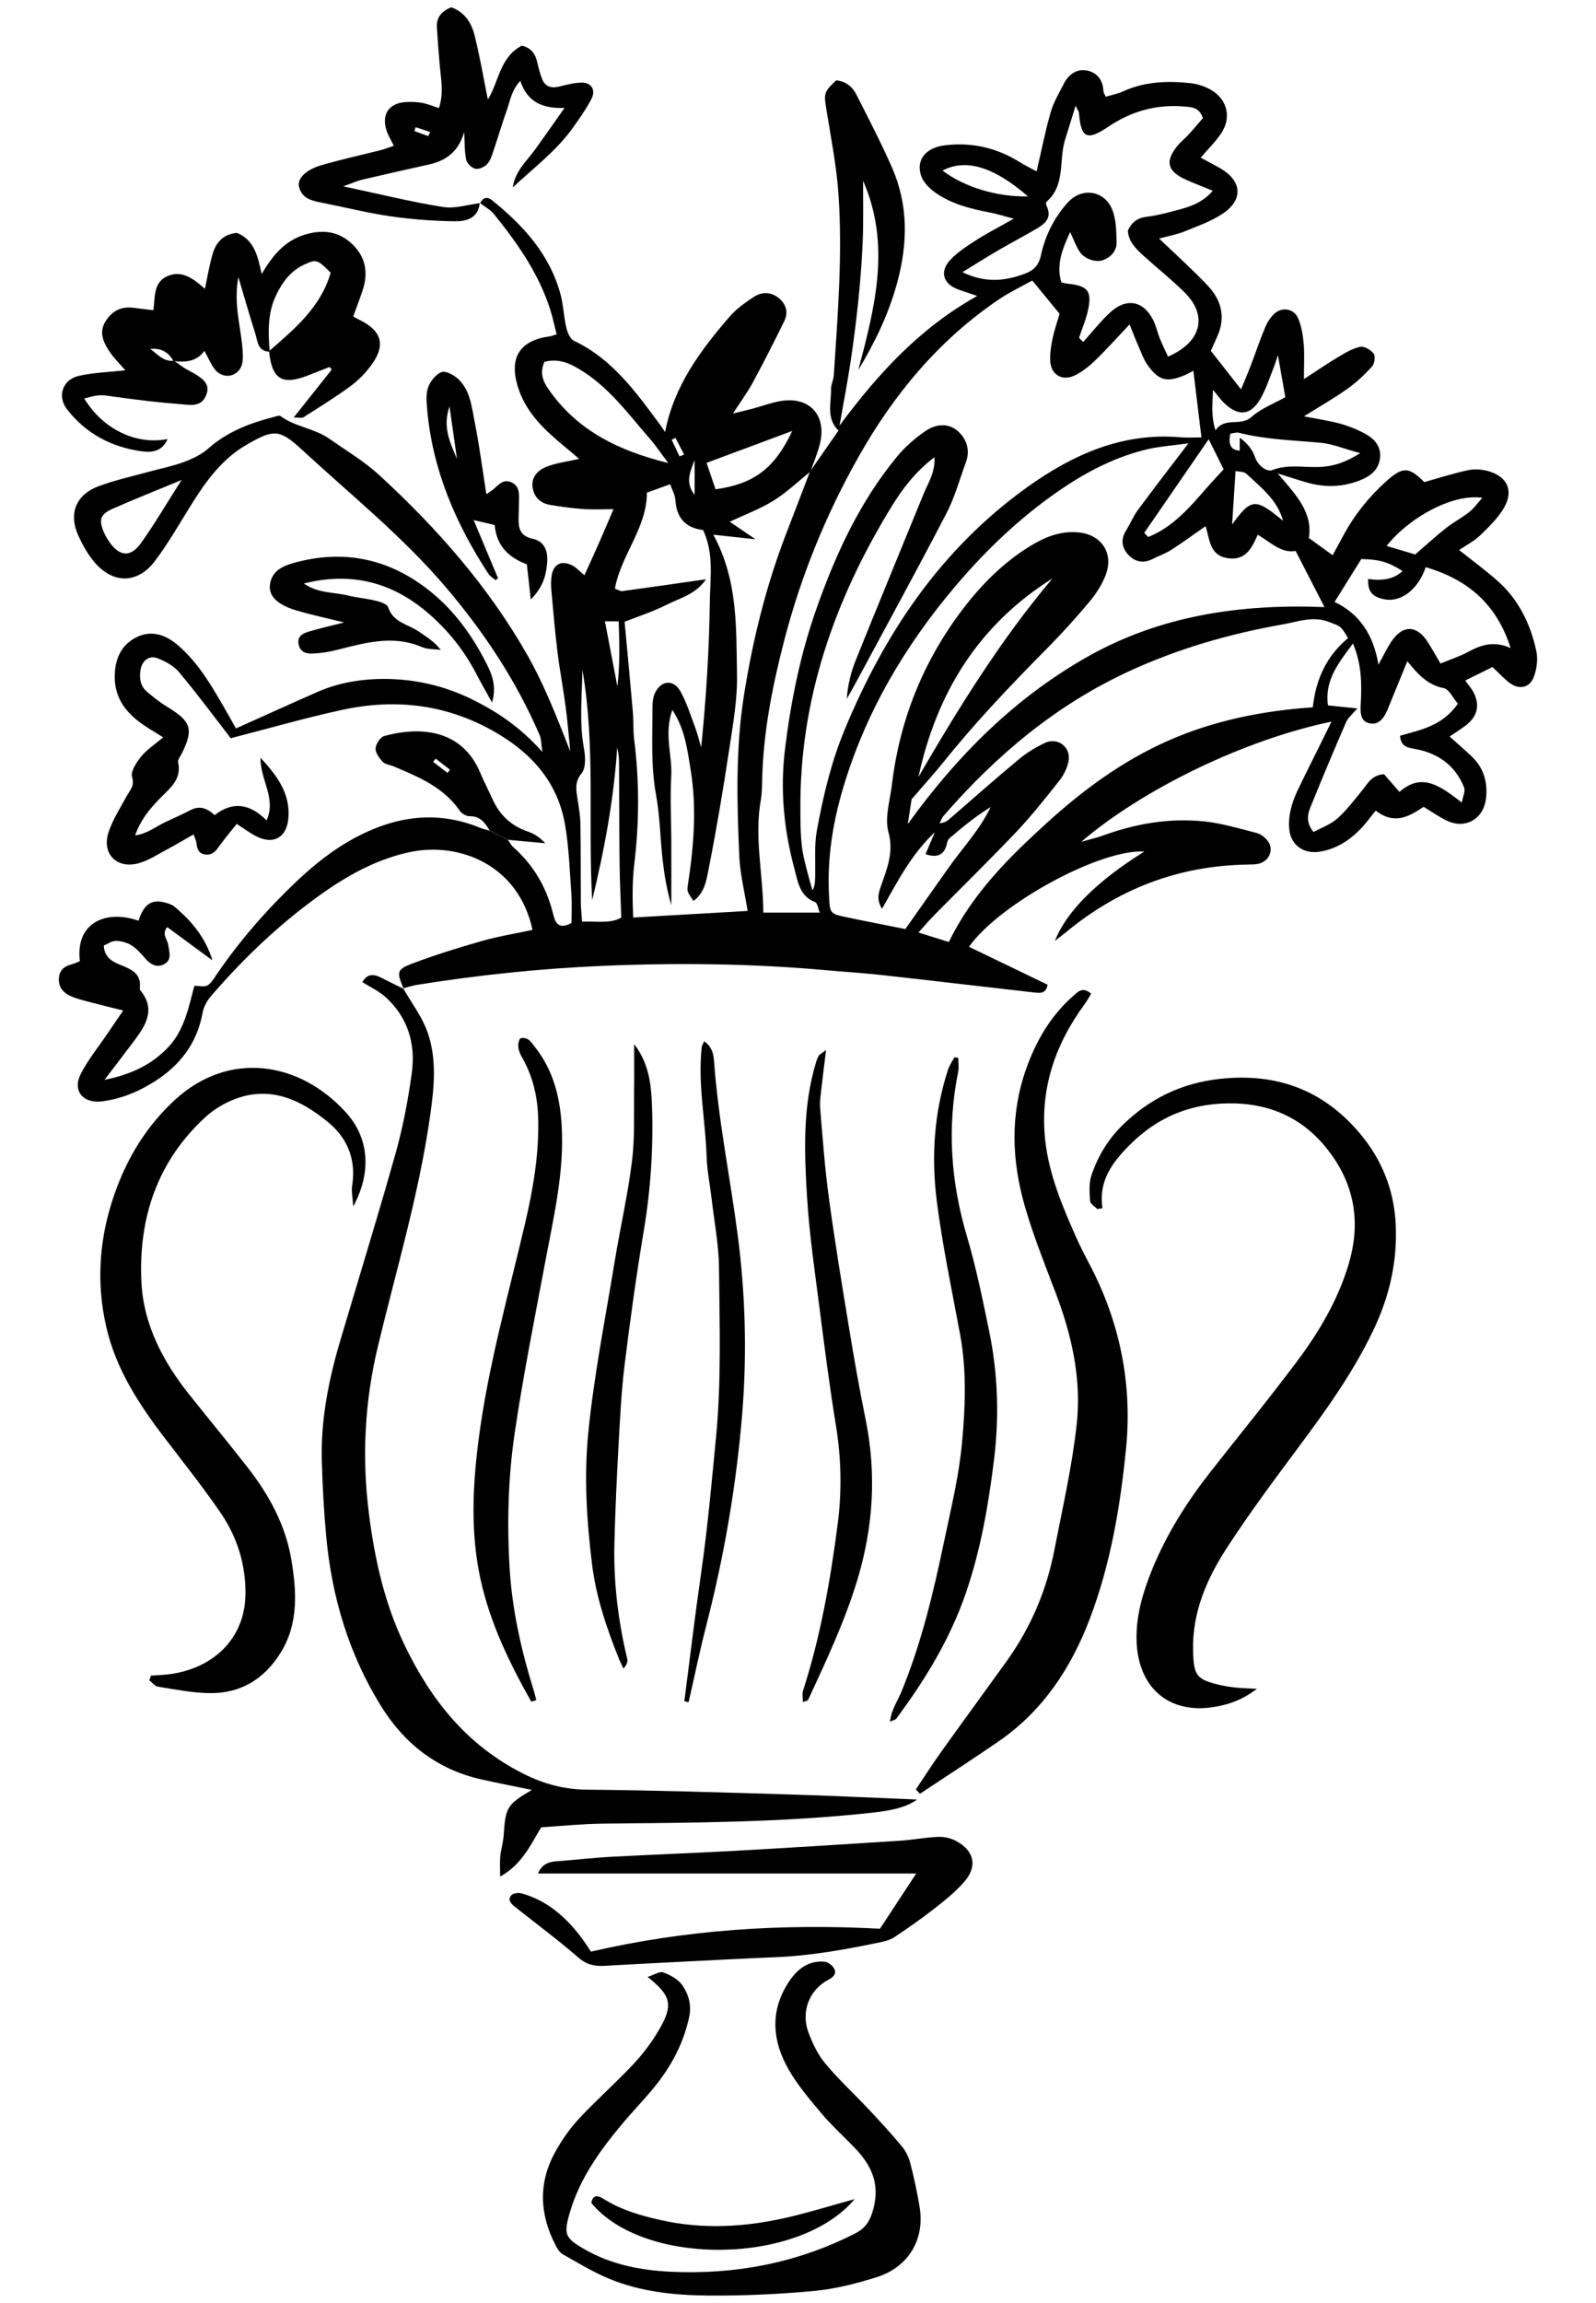 <?xml version="1.0" encoding="UTF-8"?>
<svg id="Layer_1" data-name="Layer 1" xmlns="http://www.w3.org/2000/svg" version="1.1" viewBox="0 0 489.99 706.71">
  <defs>
    <style>
      .cls-1 {
        fill: #000;
        stroke-width: 0px;
      }
    </style>
  </defs>
  <path class="cls-1" d="M248.79,144.55c2.86-4.11,5.72-8.23,8.63-12.4-3.88-3.87-2.18-8.45-2.28-12.72-.03-1.42.76-2.84.85-4.29,1.21-18.55,2.72-37.12,1.42-55.7-.61-8.72-2.34-17.36-3.73-26.01-.76-4.71-.73-5.24,3.03-8.76,2.96.23,5,1.94,6.25,4.43,3.74,7.42,7.6,14.78,10.92,22.38,4.98,11.39,4.84,23.06,1.63,35.03-2.59,9.69-6.85,18.47-12.01,27.08,5.11-19.28,10.09-38.43,1.49-58.09-.03,6.15.12,12.32-.12,18.46-.24,6.09-.74,12.18-1.35,18.24-.64,6.29-1.45,12.56-2.38,18.82-.9,5.98-2.05,11.91-3.39,19.58,12.18-16.42,24.98-30.13,42.28-39.78-2.07-.7-3.74-1.27-5.41-1.83-5-1.66-6.37-5.51-2.84-9.26,2.3-2.45,5.27-4.33,8.13-6.16,3.28-2.1,6.77-3.88,11.33-6.45-3.11-.82-5.22-1.5-7.38-1.91-5.78-1.11-11.48-2.53-16.39-5.88-1.9-1.3-3.91-3.21-4.64-5.28-1.72-4.91,1.33-8.72,7.2-9.45,8.29-1.03,16.01.75,23.12,5.2,1.56.97,3.22,1.78,5.1,2.8,1.53-6.57,2.69-12.49,4.35-18.26.86-2.99,2.55-5.76,3.97-8.58,1.44-2.86,3.88-4.68,7.03-4.13,3.15.55,5.01,2.87,5.16,6.28.02.45.34.89.7,1.77,1.72-.51,3.58-.84,5.24-1.6,6.7-3.07,13.74-3.33,20.85-2.55,2.33.26,4.81,1.11,6.77,2.38,4.55,2.95,5.66,8.24,2.72,12.81-1.7,2.65-4.04,4.88-6.41,7.67,2.01,1.09,4.06,2.13,6.04,3.28,6.58,3.81,7.12,9.54.85,13.81-3.57,2.43-7.82,3.89-11.87,5.55-2.23.91-4.66,1.33-7.8,2.18,3.19,3,6.01,5.62,8.79,8.3,2.12,2.04,4.23,4.08,6.23,6.23,4.23,4.54,5.43,9.7,2.85,15.51-.78,1.77-1.58,3.53-1.98,4.42,3.18,4.05,5.99,7.64,9.28,11.82,1.06-2.61,2.08-4.97,3-7.38,1.48-3.86,2.79-7.79,4.38-11.61.64-1.54,1.61-3.07,2.81-4.2,2.35-2.22,6.07-1.61,7.33,1.37,1.02,2.41,1.47,5.15,1.71,7.79.28,3.12.07,6.28.07,10.88,4.4-2.85,7.53-5,10.79-6.93,2.07-1.22,4.25-2.54,6.54-2.98,1.24-.24,3.25.97,4.09,2.12.59.81.27,3.08-.5,3.93-2.29,2.51-4.82,4.9-7.59,6.86-4.17,2.95-8.62,5.49-13.32,8.43,3.96.77,7.52,1.29,10.97,2.21,2.56.68,5.08,1.71,7.43,2.92,2.94,1.52,5.28,3.79,4.97,7.45-.33,3.9-3.1,5.89-6.46,7.17-5.19,1.97-10.48,2.11-15.8.61-2.51-.71-4.99-1.53-9.17-2.83,5.8,6.73,10.86,12.12,9.55,19.79,2.5,1.81,4.73,3.43,7.31,5.3.99-1.82,2.16-3.92,3.29-6.04,3.4-6.32,7.81-11.83,13.13-16.62,5.14-4.62,7.03-4.5,11.71.22,4.69-1.3,9.07-2.74,13.55-3.67,2.01-.42,4.35-.22,6.34.37,5.43,1.62,7.5,5.71,4.86,10.69-1.76,3.33-4.69,6.14-7.44,8.83-1.89,1.85-4.37,3.1-6.59,4.63,3.99,3.18,8.09,6.18,11.87,9.54,6.44,5.72,10.04,13.2,11.82,21.47.53,2.45.15,5.38-.71,7.77-1.29,3.6-4.63,4.24-7.68,1.85-1.71-1.34-3.19-2.96-5.07-4.73-2.68,1.33-5.26,2.6-8.38,4.15,1.01,1.4,1.94,2.42,2.55,3.6,2.06,3.95,1.2,7.5-2.41,10.21-1.56,1.17-3.22,2.21-4.93,3.37,2.29,2.06,4.64,4.04,6.84,6.16,3.6,3.47,4.88,7.76,4.36,12.7-.66,6.38-6.31,9.73-12.08,6.94-2.39-1.16-4.58-2.71-7.08-4.22-4.35,2.81-8.79,5.71-14.72,1.17-1.74,2.09-3.29,4.34-5.22,6.2-3.38,3.27-7.28,5.68-12.09,6.41-4.84.74-8.77-2.09-9.22-6.85-.4-4.27.77-8.23,2.57-12.02,2.31-4.85,4.75-9.64,7.13-14.46,1.03-2.09,2.06-4.18,3.25-6.6-26.95,5.59-58.15,20.88-76.81,36.87,3.12-.88,4.91-1.27,6.61-1.89,10-3.66,20.33-5.45,30.92-4.38,5.51.56,10.93,2.19,16.33,3.58,1.3.33,2.63,1.42,3.46,2.54,1.88,2.54.37,6.09-2.79,6.86-1.17.28-2.43.27-3.65.29-21.07.34-39.59,7.48-55.76,20.9-.83.69-1.7,1.33-3.22,2.51,3.63-9.2,13.15-18.51,27.45-27.4-13.31-.9-44.46,15.93-53.82,29.22,8.08,3.9,16.13,7.78,24.11,11.63-.43,2.79-2.3,2.59-3.91,2.41-15.49-1.75-30.97-3.6-46.47-5.32-5.82-.65-11.67-1.01-17.51-1.53-22.71-2.06-45.48-2.31-68.21-1.36-19.25.8-38.44,2.79-57.49,5.85-1.44.23-2.84.7-4.26,1.05l.21.21c-2.22-5.09-2.22-5.97,2.46-7.74,7.04-2.67,14.27-4.92,21.52-6.98,5.1-1.45,10.37-2.3,15.54-3.41-4.25-19.89-22.48-27.23-38.02-23.8-11.2,2.47-20.79,8.26-29.85,15.02-11.41,8.51-21.59,18.36-30.86,29.13-1.21,1.41-2.23,3.29-2.56,5.1-1.69,9.26-6.82,16.01-14.58,20.97-4.99,3.19-10.34,5.44-16.26,6.2-5.82.75-9.2-3.23-6.57-8.4,2.19-4.31,5.33-8.15,8.06-12.19,1.46-2.17,2.95-4.32,4.98-7.29-3.69-.92-6.46-1.57-9.2-2.31-2.35-.63-4.77-1.14-6.96-2.12-2.04-.91-3.63-2.51-3.6-5.09.03-2.6,1.41-4.01,3.85-4.62.91-.23,1.77-.67,2.6-.99-1.43-11.83,8.01-15.93,18-12.42,1.22-3.61,3-6.84,7.72-5.68,1.15.28,2.44.63,3.32,1.36,5.23,4.36,9.53,9.48,11.67,16.49-4.6-3.38-9.2-6.77-13.9-10.22-1.79,2.18.08,3.75.32,5.47.29,2.1,1.26,4.58-1.26,5.92-2.29,1.21-4.17.05-5.79-1.76-1.29-1.46-2.61-3.01-4.23-4.03-1.36-.86-3.16-1.34-4.77-1.36-1.26-.02-2.54.93-3.73,1.41.18,3.69,2.57,4.92,5.08,5.94,3.27,1.33,6.52,2.61,5.97,7.12-.03.23.03.53.17.7,4.89,5.99,1.55,10.88-2.08,15.73-2.71,3.61-5.46,7.18-8.92,11.74,8.42-1.71,14.6-4.77,19.58-10.04,4.9-5.18,6.19-12,8.01-18.82,1.44,0,2.99.44,3.99-.11,1.18-.65,1.98-2.11,2.8-3.31,7.05-10.35,15.22-19.72,24.29-28.35,5.69-5.42,11.77-10.27,18.77-13.94,12.29-6.44,24.88-8.14,38.01-2.73.89.37,1.86.54,2.79.81,1.87.95,3.75,1.9,5.62,2.85.56.77.99,1.67,1.69,2.28,6.25,5.52,10.18,12.37,12.18,20.45.58,2.33,1.43,5.06,5.64,2.78,0-2.7.18-5.82-.04-8.91-.5-7.05-.74-14.17-1.92-21.12-2.13-12.6-9.61-21.46-20.48-27.97-15.06-9.01-31.14-11.06-47.97-7.41-11.39,2.47-22.61,5.72-34.2,8.7-5.07-6.54-10.26-13.55-15.83-20.23-1.62-1.94-4.2-3.37-6.61-4.3-2.61-1.01-4.79.72-5.26,3.53-.42,2.54-.09,4.98,1.97,6.73,2.03,1.73,4.16,3.4,6.44,4.78,7.17,4.35,7.94,6.77,4.22,14.24-.43.86-1.26,1.87-1.1,2.63,1.19,5.33-2.58,8.01-5.63,11.14-3.02,3.11-5.82,6.38-7.57,11.31,3.88-.58,6.3-2.66,9.03-3.97,2.63-1.26,5.32-2.39,7.89-3.76,2.86-1.53,5.17-.65,7.51,1.51,5.58-4.39,10.88-3.48,15.93,1.6,3.08-6.75-1.96-12.34-1.86-19.22,5.19,5.6,8.96,10.82,8.6,18.02-.34,6.58-4.78,9.03-10.54,5.75-1.65-.94-3.2-2.07-5.35-3.47-1.97,2.48-3.84,4.67-5.51,7.01-1.06,1.49-2.13,2.64-4.15,2.38-2.23-.29-2.53-1.92-2.75-3.71-.08-.64-.43-1.25-.86-2.45-2.95,1.68-5.64,3.29-8.4,4.75-2.8,1.48-5.53,3.32-8.53,4.12-6.7,1.79-11.32-2.98-9.15-9.56,1.28-3.88,3.59-7.43,5.55-11.06,1-1.84,2.52-3.06,1.66-5.87-.52-1.68,1.34-4.48,2.77-6.26,1.65-2.06,4-3.55,6.78-5.91-2.83-1.78-4.64-2.82-6.34-4.01-5.53-3.87-8.99-8.69-8.49-15.97.36-5.27,2.73-9.05,7.22-11.01,4.38-1.91,8.59-.34,12.19,2.77,6.05,5.21,10.02,11.95,13.94,18.73,1.32,2.29,2.61,4.61,3.82,6.76,8.66-3.88,16.85-7.62,25.09-11.23,6.82-2.99,14.23-4.08,21.43-3.96,8.72.15,17.35,2.1,25.41,5.99,8,3.87,15.27,8.67,22.15,16.42-.4-2.62-.33-3.99-.82-5.12-7.2-16.76-17.13-31.72-28.97-45.61-13.26-15.55-29.13-28.26-44.03-42.04-6.92-6.4-8.72-6.24-16.74-1.67-8.44,4.8-13.53,12.5-18.42,20.47-3.19,5.2-6.3,10.49-9.96,15.35-5.29,7.03-12.82,7.13-18.56.4-2.03-2.38-3.62-5.24-4.93-8.09-3.13-6.79-.83-12.65,6.24-15.27,5-1.86,10.28-3,15.44-4.43,3.51-.97,7.13-1.66,10.53-2.92,2.68-1,5.47-2.27,7.57-4.14,5.87-5.21,12.84-7.86,20.23-9.76.68-.17,1.64-.54,2.05-.24,4.52,3.33,10.39,3.74,14.94,6.93,5.19,3.65,10.74,6.93,15.37,11.19,17.73,16.29,33.52,34.22,45.5,55.3,5.33,9.39,9.13,19.37,13.13,29.5-.47-4.63-.84-9.28-1.45-13.89-.73-5.55-1.8-11.05-2.48-16.6-.77-6.29-1.31-12.62-1.88-18.93-.13-1.45-.15-2.96.06-4.4.53-3.66,2.98-4.97,6.32-3.3,1.26.63,2.26,1.79,3.77,3.03,1.45-3.2,2.94-6.44,4.38-9.7,1.45-3.28,2.84-6.59,4.54-10.57-3.46,0-6.36.16-9.24-.04-3.39-.24-6.77-.71-10.13-1.26-2.91-.47-4.9-2.19-5.43-5.18-.51-2.84.95-5.31,4.54-6.66,2.92-1.1,6.1-1.47,9.71-2.29-1.46-1.25-2.81-2.43-4.2-3.57-6.27-5.17-12.2-10.57-14.67-18.76-2.66-8.8.71-14.1,9.88-15.28.46-.06.91-.27,2.07-.62-.41-1.69-.79-3.44-1.25-5.17-3.23-12.08-10.21-22.07-17.88-31.62-1.17-1.46-2.98-2.42-4.5-3.6l.19.18c.73-1.81,2.19-2.09,3.5-1.04,9.67,7.78,17.88,16.7,21.18,29.09.87,3.27.95,6.74,1.73,10.03.35,1.5,1.18,3.54,2.37,4.11,11.8,5.6,19.04,15.78,26.47,25.8.43.58.81,1.19,1.5,2.21,2.75-14.27,10.9-25.1,19.82-35.43,2.04-2.37,4.73-4.27,7.36-6.01,2.38-1.58,5.16-1.67,7.54.18,2.38,1.84,3.23,4.44,1.88,7.19-3.09,6.34-6.3,12.63-9.65,18.84-1.62,2.99-3.66,5.75-6.1,9.52,2.55-.62,4.25-.99,5.93-1.44,2.82-.76,5.59-1.8,8.45-2.33,8.81-1.62,14.34,4.03,12.39,12.71-.68,3.03-1.97,5.92-2.98,8.88-3.76,3.01-7.29,6.41-11.35,8.94-4.14,2.57-8.81,4.29-13.44,6.47,2.41,1.65,4.42,3.01,7.9,5.38-5.23-.56-8.8-.95-12.94-1.4,7.62,14,6.99,28.59,7.27,42.89.15,7.73-1.26,15.53-2.43,23.23-1.81,12.01-3.82,24-6.17,35.92-.72,3.64-1.22,7.79-4.77,10.36-2.03-2.99-2.01-2.99-1.69-5.07,1.8-11.75,2.75-23.57.8-35.35-.99-5.93-1.64-12.16-5.59-18.22-2.66,7.38.04,13.91-.34,20.39-.38,6.59,0,13.23.02,19.84.02,6.56,0,13.11,0,19.67-1.38-4.68-2.16-9.37-2.69-14.09-.73-6.54-.8-13.18-1.98-19.63-1.65-9.02-1.11-18.03-1.11-27.07,0-1.43.17-2.99.75-4.26,1.83-3.95,5.73-4.32,7.84-.53,1.87,3.37,3.05,7.15,4.42,10.79.78,2.08,1.3,4.25,1.94,6.38,1.54-15.08,2.46-29.97,2.66-44.86.1-7.19,1.32-14.64-2.08-21.83-5.15-.62-8.1-3.49-8.47-9.03-.12-1.84-1.16-3.61-1.64-5.02-2.64.96-5.09,1.85-7.13,2.58,0,10.88-8,19.16-9.82,29.46.92.33,1.63.85,2.25.76,8.35-1.13,16.69-2.34,25.69-3.63-3.09,4.62-7.95,5.74-12.03,7.8-4.26,2.16-8.88,3.63-12.94,5.24.89,9.61,1.75,18.57,2.52,27.53.25,2.93.07,5.9.44,8.8,1.59,12.67,1.54,25.31.02,37.99-.63,5.27-.6,10.59-.35,16.44,12.07-.69,23.43-1.34,35.14-2.02-.93-5.87-2.31-11.31-2.56-16.81-.72-16.38-1.16-32.81,1.39-49.07,2.68-17.09,6.81-33.87,13.07-50.07,2.45-6.33,4.86-12.68,7.29-19.01l.07-.04ZM366.36,113.78c-.82.42-1.64.93-2.52,1.3-5.46,2.32-7.97,1.82-11.38-2.85-1.41-1.92-2.18-4.32-3.17-6.53-.76-1.7-1.41-3.45-2.5-6.14-4.01,4.23-7.22,7.86-10.71,11.2-1.89,1.81-4.07,3.54-6.43,4.59-3.68,1.62-6.96-.45-7.21-4.42-.15-2.38.25-4.86.75-7.21.6-2.81,1.58-5.53,2.13-7.4-3.08-3.76-5.61-6.83-8.4-10.23-3.17,1.78-6.91,3.53-10.29,5.82-18.41,12.46-32.23,29.11-43.06,48.3-10,17.72-17.64,36.47-22.76,56.17-3.68,14.15-6.52,28.48-6.83,43.19-.04,1.95-.05,3.94-.39,5.85-2.06,11.46.67,22.72.76,34.65h17.32c-.47-1.12-.67-2.93-1.46-3.23-4.77-1.85-5.3-6.44-6.32-10.23-3.25-12.05-4.42-24.2-2.87-36.85,1.79-14.59,4.68-28.82,9.52-42.62,5.93-16.89,13.36-33.1,24.88-47.04,2.45-2.96,5.47-5.59,8.64-7.78,3.18-2.2,7.14-2.68,10.17.13,2.55,2.37,3.67,5.75,2.32,9.39-1.94,5.24-3.4,10.73-5.96,15.65-9.01,17.34-18.4,34.48-27.66,51.69-.96,1.78-1.97,3.53-2.96,5.29.28-4.25,1.28-8.21,2.79-11.96,6.83-16.95,13.81-33.84,20.72-50.76,1.43-3.5,3.69-6.78,3.4-11.44-5.85,4.45-9.83,9.7-13.26,15.31-17.52,28.63-28.26,59.32-27.89,93.31.02,2.2,0,4.41.13,6.61.1,1.95.23,3.91.56,5.82.37,2.15.94,4.27,1.48,6.38.48,1.86,1.03,3.69,1.55,5.54.82-1.58.79-3.02.82-4.45.12-4.65-.32-9.41.51-13.93,1.92-10.52,4.38-20.94,8.5-30.88,12.28-29.69,29.65-55.59,56.12-74.53,13.99-10.01,29.18-16.83,47.02-15.29,2.14.18,4.31.03,6.43.03-.85-7.04-1.62-13.43-2.47-20.42l-.02-.03ZM364.84,136.05c-4.93.7-9.07.96-13.03,1.92-10.83,2.65-20.39,8.02-29.34,14.5-10.95,7.93-20.56,17.25-29.3,27.59-15.48,18.33-27.38,38.52-34.28,61.61-3.25,10.87-4.96,21.84-4.38,33.16.28,5.51.24,5.58,5.54,6.69,5.92,1.25,11.87,2.39,17.9,3.59,4.48-6.35,8.83-12.52,13.19-18.7,4.36-6.19,9.65-11.72,13-18.74-4.63,2.86-8.71,6.22-12.72,9.65-.44.38-.61,1.16-.76,1.79-.77,3.25-2.94,4.26-6.5,3.01.96-2.27,1.9-4.49,2.84-6.71-7.1,6.61-11.38,14.98-16.21,23.48-1.73-2.78-1.08-4.74-.36-6.85,1.84-5.37,4.06-10.38,2.33-16.69-1.21-4.4.48-9.63,1.06-14.46,2.36-19.83,9.52-37.76,21.58-53.7,5.79-7.66,12.47-14.4,20.7-19.5,4.45-2.76,9.07-4.69,14.48-4.35,7.42.46,11.54,6.29,8.83,13.25-1.13,2.9-2.93,5.68-4.94,8.08-4.08,4.88-8.35,9.61-12.82,14.13-11.02,11.14-21.84,22.45-31.66,34.68-3.02,3.76-6.28,7.34-10.12,11.8-.27,1.76-.71,4.68-1.16,7.6,15.08-20.9,32.76-38.65,55.07-51.28,22.4-12.68,46.95-16.32,72.86-15.29-3.11-6.04-5.95-11.56-8.87-17.24-4.37.84-7.74-2.71-11.64-4.98-1.9,4.51-3.98,8.05-9.3,7.19-5.59-.9-5.42-5.88-6.7-9.81-3.63,2.53-6.96,4.99-10.45,7.22-1.82,1.17-3.93,1.89-5.87,2.88-2.8,1.43-5.38.83-7.37-1.28-2-2.11-2.46-4.69-.77-7.4,1.29-2.06,2.21-4.38,3.64-6.33,4.93-6.68,10.01-13.24,15.56-20.53l-.03.02ZM291.3,289.07c7.35-14.98,18.35-25.8,29.72-36.19,11.21-10.24,23.4-19.25,37.4-25.47,14.13-6.28,29.1-9.27,44.62-10.35.97-8.95,4.48-15.97,10.83-21.22-2.36-4.08-2.54-3.64-5.64-4.89-5.01-2.02-9.6-.19-14.33.65-16.37,2.9-32.22,7.45-47.37,14.45-22.41,10.35-40.76,25.82-56.8,44.28-.56.64-.84,1.52-1.25,2.28,1.54-.05,2.36-.71,3.17-1.4,7.02-6.06,13.96-12.22,21.09-18.15,2.41-2.01,5.18-3.71,8.02-5.05,4.04-1.91,8.19,1.36,7.27,5.73-.44,2.07-1.49,4.2-2.82,5.87-4.24,5.35-8.5,10.74-13.19,15.69-8.25,8.7-16.84,17.07-25.26,25.61-1.49,1.51-2.85,3.13-4.78,5.27,3.45,1.08,6.11,1.91,9.32,2.91v-.02ZM331.28,103.66c.42.43.84.86,1.26,1.3,2.79-3.08,5.36-6.41,8.42-9.19,4.96-4.5,10.16-3.41,13.1,2.49.86,1.73,1.24,3.69,1.97,5.49.78,1.94,1.72,3.81,2.57,5.69,10.27-4.43,12.25-12.56,5.15-19.63-3.98-3.96-8.41-7.46-12.57-11.23-2.35-2.13-4.7-4.32-4.92-7.79,1.12-2.46,2.84-3.89,5.57-4.23,2.41-.3,4.81-.81,7.16-1.44,4.66-1.24,9.52-2.13,13.36-6.57-3.03-1.25-5.67-2.25-8.24-3.4-5.86-2.62-6.55-5.79-2.36-10.7.95-1.11,2.13-2.03,3.12-3.11,1.6-1.75,3.12-3.57,4.44-5.09-1.12-3.33-3.38-3.35-5.59-3.55-8.61-.77-16.37,1.4-23.55,6.25-6.48,4.37-8.3,3.38-8.91-4.25-.04-.48-.42-.94-1.04-2.25-1.28,4.11-2.29,7.33-3.27,10.56-1.93,6.3.25,13.85-5.72,18.96-.2.17-.05.96.14,1.36,1.72,3.68-.71,5.43-3.31,6.96-3.78,2.23-7.69,4.26-11.48,6.47-3.53,2.06-6.99,4.25-11.11,6.76,7.01,3.42,13.1,2.76,19.23.45,2.66-1,4.21-2.52,4.89-5.66,1.29-6,4.06-11.53,8.2-16.13,4.29-4.78,11.22-3.82,13.67,2.13,1.24,3.01,1.24,6.62,1.34,9.97.08,2.65-1.62,4.58-4.1,5.53-2.2.84-5.65-.27-7.19-2.5-1.15-1.67-1.81-3.67-2.96-6.09-2.46,5.33-4.34,10.12-2.69,15.46.89.19,1.35.33,1.82.38,6.32.61,7.68,2.27,6.3,8.35-.64,2.81-1.78,5.51-2.7,8.26h0ZM447.59,215.94c-1.54-1.77-2.73-4.46-4.37-4.77-4.89-.94-7.88-4.22-11.16-8.24-2.26,5.54-4.18,10.27-6.13,14.98-.99,2.4-2.58,4.61-5.35,4.08-3.02-.58-2.95-3.35-2.82-5.93.31-6.06.37-12.1-2.39-18.58-4.37,5.93-8.76,11.22-7.68,18.99,3.22.34,5.79.6,9.03.94-1.48,1.75-2.83,2.79-3.43,4.16-3.78,8.71-7.46,17.46-11.01,26.26-.9,2.22-1.33,4.68,1,7.51,2.45-1.35,5.27-2.33,7.32-4.16,2.88-2.58,5.25-5.75,7.71-8.76,1.68-2.06,2.89-4.61,6.62-4.82,1.34,1.55,2.89,3.33,4.72,5.43,7.03-6.24,12.83-1.56,19.15,3.26.36-2.03,1.12-3.52.72-4.55-2.61-6.66-7.77-10.47-14.65-11.81-2.46-.48-4.79-.52-5.03-4.14,6.38-1.83,13.03-3.02,17.73-9.83l.02-.02ZM420.04,177.67c4.64.71,8.16-.1,10.55-2.43-4.39-2.78-7.01-3.54-12.65-3.68-2.53,4.06-5.05,8.11-8.21,13.17,7.61,3.62,11.87,9.92,13.48,19.23,1.71-3.1,2.63-5.05,3.8-6.85,3.55-5.46,7.96-5.42,11.41.05,1.27,2.01,2.42,4.08,3.83,6.47,3.2-1.32,5.98-2.21,8.5-3.58,3.94-2.14,7.88-3.48,13.04-1.16-4.41-13.83-13.48-21.11-26.07-24.84-2.37,6.96-7.74,10.95-12.86,9.84-3.69-.8-4.96-2.43-4.82-6.22ZM167.15,111.02c-1.52,3.42-.46,5.99,1.3,8.51,8.71,12.47,21.16,18.74,36.72,22.57-2.35-3.13-3.78-5.3-5.47-7.23-6.74-7.7-12.72-16.12-21.78-21.54-3.31-1.98-6.47-3.36-10.77-2.3h0ZM178.81,205.58c-.13,8.01-1.01,16.01.46,24.04.46,2.5.66,6-.7,7.68-2.31,2.84-1.64,5.33-1.22,8.18.36,2.4.81,4.82.84,7.24.13,8.08.07,16.17.13,24.25.02,1.87.24,3.75.39,5.87,4.51-.19,8.65.71,12.03-1.24-.19-5.8-.46-11.09-.52-16.39-.11-10.04-.11-20.09-.16-30.13,0-.98,0-1.96-.1-2.94-.09-.94-.31-1.86-.47-2.79-1.03,15.96-3.95,31.48-7.68,46.9-1.34-23.58,1.06-47.23-3-70.64v-.03ZM323.13,177.51c-22.74,14.26-35.58,35.15-41.15,60.91,12.36-21.22,25.24-42.1,41.15-60.91ZM417.6,139.07c-5.13-1.4-8.54-2.85-12.05-3.18-8.42-.79-16.89-.96-25.15-3.07-.84-.22-1.84.17-2.67.26-.74,3.35.22,5.09,2.88,5.22v-3.98c2.39,1.73,3.97,3.75,4.72,6.04.72,2.2,3.41,4.62,5.27,3.9,5.25-2.05,10.61-.5,15.88-1.05,3.43-.36,6.54-1.29,11.12-4.14h0ZM55.74,147.31c-8.04,3.33-14.66,5.96-21.17,8.83-3.7,1.64-4.26,3.31-2.84,6.82.45,1.12,1.05,2.19,1.73,3.19,3.13,4.64,6.6,5.03,9.79.56,4.17-5.83,7.8-12.05,12.5-19.41h0ZM351.3,163.53c.4.42.81.84,1.21,1.27,7.63-3.05,12.78-9.13,18.01-15.13,1.81-2.07,3.71-4.07,5.15-5.65-1.52-3.05-3-6.04-4.59-9.22-6.66,9.67-13.22,19.21-19.79,28.74h.01ZM243.24,132.25c-9.8,3.65-18.07,6.73-26.32,9.8,1.09,3.2,1.95,5.7,2.77,8.11,11.69-1.65,18.04-6.25,23.55-17.91h0ZM455.1,152.78c-8.71-1.36-22.11,5.62-29.4,14.76,3.13.93,6.32,1.88,8.79,2.62,3.29-2.84,6.24-5.56,9.38-8.04,2.28-1.8,4.91-3.17,7.2-4.97,1.44-1.13,2.53-2.71,4.03-4.38h0ZM373.17,132.06c2.97-4.27,7.63-1.04,11.03-4.08,2.95-2.65,6.95-4.13,10.41-6.09-.78-4.39-1.45-8.19-2.28-12.91-.54,1.64-.77,2.47-1.08,3.25-1.26,3.15-2.3,6.41-3.87,9.4-3.03,5.82-6.97,6.46-11.53,2.08-1.08-1.03-1.95-2.29-3.45-4.09-.12,4.45-.66,8.01.77,12.43h0ZM289.37,52.35c6.73,5.1,16.69,8.11,26.24,7.93-10.47-9.1-19.1-11.71-26.24-7.93ZM393.91,159.84c-1.66-6.34-6.7-10.18-11.19-14.39-.84-.79-2.52-.69-3.39-.9-.36,5.52-.68,10.55-1.06,16.41,5.91-8.15,7.16-8.15,15.65-1.12h0ZM189.55,210.64c.79-6.89.64-13.33.39-19.96h-4.22c1.29,6.73,2.51,13.09,3.82,19.96h0ZM213.26,151.86v-10.64c-1.62,4-2.83,7.04,0,10.64ZM208.62,140.05c.47-.18.94-.37,1.41-.55-.88-1.7-1.77-3.41-2.65-5.11l-1.17.57c.8,1.7,1.61,3.39,2.41,5.09h0Z"/>
  <path class="cls-1" d="M123.77,303.3c2.52,4.39,5.7,8.53,7.4,13.22,3.08,8.47,2.09,17.44.85,26.13-3.41,23.87-10.33,46.97-15.96,70.35-4.11,17.07-5,34.15-2.79,51.58,1.77,13.93,4.78,27.42,10.84,40.08,8.1,16.91,19.18,30.93,36.55,39.66,6.52,3.28,12.64,4.84,19.8,4.91,20.8.19,41.59.86,62.38,1.48,12.93.39,25.84,1.03,38.69,1.55-3.03,2.22-7.12,3.3-13.57,4.01-27.52,3.04-55.16,3.1-82.79,3.38-6.33.06-12.64.73-19.02,1.12-3.32,5.54-5.94,11.43-12.6,15.12,0-2.55-.14-4.38.04-6.17.22-2.17.9-4.3,1.04-6.47.57-8.62.98-9.4,8.67-13.95-5.3-1.09-10.29-2.06-15.26-3.16-13.65-3.01-23.86-10.92-31.11-22.64-9.81-15.86-15.03-33.29-16.76-51.77-.73-7.77-1.15-15.59-1.37-23.39-.35-12.55,2.06-24.73,5.6-36.7,5.72-19.34,11.69-38.61,17.14-58.03,2.22-7.93,3.75-16.12,4.88-24.29,1.23-8.92-1.16-17.05-8.02-23.3-2.07-1.88-4.74-3.09-7.15-4.62,1.44-2.57,3.39-2.56,5.64-1.42,2.36,1.2,4.75,2.36,7.12,3.54l-.21-.21h-.03Z"/>
  <path class="cls-1" d="M336.88,371.05c-.78-.82-2.16-1.6-2.21-2.47-.18-2.62-.4-5.45.41-7.87,1.95-5.83,5.12-11.09,9.57-15.44,8.3-8.11,18.1-12.88,29.78-14.17,17.33-1.92,31.74,3.3,42.99,16.64,6.8,8.06,10.58,17.38,11.08,28.06.54,11.52-1.97,22.2-6.94,32.57-6.17,12.88-14.4,24.35-22.88,35.73-7.58,10.18-15.18,20.38-22.08,31.02-6.15,9.48-10.62,19.78-10.31,31.56.2,7.53,1.01,8.76,8.36,10.45,1.65.38,3.34.62,5.03.79,1.66.18,3.35.2,6.22.35-4.83,3.68-9.38,5.06-13.99,5.7-13.56,1.86-22.73-6.53-22.98-20.87-.13-7.44,1.97-14.48,4.73-21.29,4.43-10.94,10.69-20.83,17.96-30.1,8.9-11.34,18.03-22.5,26.66-34.04,6.74-9.01,12.44-18.65,15.74-29.6,3.62-12.03,2.16-23.22-5.03-33.41-7.18-10.19-17.07-15.65-29.76-16.03s-23.42,3.74-32.38,12.72c-5.32,5.32-9.66,11.03-8.37,19.41-.53.1-1.07.19-1.6.29h0Z"/>
  <path class="cls-1" d="M281.16,549.18c2.54-3.79,5-7.65,7.65-11.36,6.68-9.35,13.47-18.62,20.19-27.95,7.38-10.26,12.26-21.65,14.67-34.04,2.51-12.91,5.49-25.79,6.9-38.83,1.49-13.75-1.5-27.18-6.44-40.14-3.38-8.88-6.93-17.75-9.55-26.87-3.97-13.86-4.47-27.92.4-41.78,3.04-8.65,7.53-16.44,14.51-22.57,1.36-1.2,2.85-2.99,5.52-.68-.67,1.07-1.29,2.21-2.05,3.25-9.16,12.49-13.8,26.3-12.04,41.91,1.16,10.32,5.14,19.79,9.28,29.17,1.28,2.91,2.74,5.74,4.22,8.55,9.38,17.79,13.26,36.8,11.29,56.7-1.76,17.71-4.71,35.3-11.06,52.07-5.75,15.17-14.37,28.34-27.95,37.71-8,5.52-16.17,10.78-24.26,16.16-.43-.44-.85-.88-1.28-1.32v.02Z"/>
  <path class="cls-1" d="M46.34,514.23c2.16-.17,4.35-.21,6.48-.54,12.64-1.96,22.45-10.75,22.54-24.61.06-9.17-2.59-17.44-7.63-24.81-5.51-8.06-11.64-15.7-17.56-23.48-7.75-10.18-14.61-20.84-17.53-33.51-3.21-13.92-2.15-27.63,2.59-41.07,3.88-11.02,9.82-20.71,18.48-28.68,16.51-15.18,38.28-11.91,52.6,3.98,7.09,7.87,7.76,18.35,2.14,28.73-.18-2.82-.61-4.63-.34-6.33,1.28-7.96-1.4-14.62-7.36-19.51-8.18-6.71-17.39-11.23-28.34-7.22-3.35,1.23-6.67,3.2-9.3,5.6-14.9,13.65-20.68,31.22-19.68,50.85.67,13.01,6.69,24.36,14.8,34.5,5.95,7.45,12.02,14.8,17.88,22.32,6.54,8.39,11.59,17.67,13.34,28.22,1.6,9.66,2.27,19.49-3.25,28.46-5.01,8.13-12.3,12.6-21.84,12.47-5.31-.07-10.61-1.15-15.89-1.98-.95-.15-1.75-1.28-2.63-1.97.17-.48.34-.96.51-1.45v.03Z"/>
  <path class="cls-1" d="M198.83,606.7c1.92-.61,3.66-1.81,4.8-1.39,2.19.81,4.63,2.13,5.89,3.98,1.89,2.76,2.84,6.07,2.06,9.72-1.57,7.32-4.84,13.84-9.29,19.71-3.39,4.46-7.38,8.46-11,12.76-6.94,8.26-13.24,16.91-16.33,27.46-1.98,6.77-1.5,7.85,4.33,11.24,8.24,4.78,17.39,6.55,26.6,6.99,19.81.94,38.83-2.68,56.67-11.76,3.38-1.72,4.68-4.12,5.63-7.77,1.99-7.65-.79-13.3-5.78-18.49-3.39-3.53-7.05-6.83-10.2-10.56-3.62-4.28-7.31-8.63-10.08-13.46-4.76-8.29-5.82-17.12-.67-25.77,2.58-4.34,6.09-7.83,11.72-7.34,1.11.1,2.6,1.31,3.04,2.37.58,1.4-.39,2.39-1.98,3.22-5.8,3.06-8.39,9.77-6.06,16.06,1.26,3.4,2.91,6.86,5.2,9.61,4.04,4.86,8.74,9.17,13.08,13.79,3.51,3.74,7,7.51,10.28,11.44,1.22,1.46,2.2,3.32,2.68,5.16,1.17,4.46,2.14,9,2.9,13.55,1.68,9.96-3.35,18.54-13.21,21.63-6.24,1.95-12.72,3.62-19.21,4.22-10.93,1.01-21.95,1.51-32.93,1.4-10.21-.11-20.47-1.21-30.05-5.19-4.92-2.05-9.53-4.87-14.19-7.5-.95-.54-1.64-1.72-2.17-2.75-4.94-9.54-5.34-19.21-.06-28.7,2-3.59,4.41-7.08,7.2-10.08,5.34-5.73,11.24-10.92,16.6-16.63,2.98-3.17,5.69-6.73,7.9-10.48,4.59-7.78,3.94-10.65-3.36-16.43h0Z"/>
  <path class="cls-1" d="M82.81,107.93c-3.76-.07-3.7-3.26-4.46-5.64-1.68-5.29-3.2-10.62-5.18-17.27-1.55,8.57.85,15.4,1.3,22.36.12,1.82.24,3.97-.58,5.46-1.72,3.14-5.74,3.31-7.94.5-1.18-1.51-1.93-3.36-3.2-5.66-2.47,3.42-5.92,3.5-9.49,3.15-1.52-2.85-3.92-4.07-7.13-3.73,2.23,1.55,4.02,4,7.25,3.59,1.52,1.02,2.96,2.2,4.58,3.03,5,2.58,6.51,4.4,5.4,7.38-1.51,4.09-5.2,3.13-8.18,2.91-6.54-.5-13.07-1.28-19.57-2.19-4.84-.68-4.81-.85-9.75.47,5.58,9.29,15.91,14.4,25.57,12.44-1.57,3.75-4.67,4.21-7.78,3.79-9.32-1.25-17.21-5.4-23.03-12.85-3.18-4.07-1.39-9.22,3.62-10.33,4.58-1.02,9.35-1.15,14.24-1.69-1.65-1.94-3.61-3.8-5.03-6.02-1.71-2.68-3.11-5.63-1.12-8.9,1.98-3.25,4.79-4.76,8.61-4.27,1.92.25,3.85.47,6.13.75.6-3.66-.18-8.56,4.41-10.5,4.42-1.87,7.95.84,11.43,3.92.84-3.86,1.38-7.37,2.39-10.75,1.03-3.47,3.21-6.01,7.44-6.41,5.3,2.14,6.44,7.17,7.59,12.62,3.39-5.73,7.13-10.31,13.52-12.16,5.42-1.57,10.16-.91,14.25,2.95,4.16,3.93,5.01,8.77,3.26,14.11-.89,2.72-1.92,5.39-2.91,8.13.73.4,1.35.78,2,1.09,6.59,3.24,7.97,7.49,3.9,13.34-1.79,2.57-4.07,4.97-6.58,6.83-4.69,3.48-9.7,6.54-14.63,9.69-.49.32-1.36.04-2.96.04,4.14-5.22,7.91-9.96,11.68-14.71l-.7-.77c-2.19.86-4.38,1.71-6.56,2.57-8,3.15-11.14,1.19-11.99-7.45,7.87-6.83,15.91-13.53,18.9-24.06-4.06-4.09-4.41-4.2-8.12-2.48-4.21,1.96-6.76,5.45-8.68,9.51-2.62,5.51-2.37,11.34-1.92,17.19l.02.02Z"/>
  <path class="cls-1" d="M181.44,598.93c29.33-6.79,58.71-8.62,88.72-7.03,3.6-5.48,7.17-10.92,11.13-16.94h-116.14c1.33-3.01,3.4-3.59,5.85-3.77,5.6-.41,11.18-1.07,16.78-1.37,12.69-.69,25.4-1.13,38.1-1.84,16.83-.94,33.65-2,50.48-3.09,3.89-.25,7.75-1.03,11.63-1.18,1.85-.07,3.95.39,5.57,1.27,5.63,3.07,6.62,7.82,2.38,12.64-2.72,3.09-6.02,5.72-9.29,8.27-3.83,3-7.85,5.76-11.89,8.49-1.16.79-2.62,1.28-4.01,1.57-10.74,2.25-21.51,4.22-32.52,4.68-10.25.43-20.5.97-30.75,1.49-7.31.37-14.63.75-21.94,1.17-3.01.17-5.48-.36-7.99-2.55-6.25-5.44-12.94-10.38-19.43-15.54-1.17-.93-2.44-2.15-1.11-3.6.58-.63,2.19-.8,3.16-.53,7.63,2.1,13.28,7.02,18.01,13.14,1.17,1.51,2.18,3.15,3.26,4.72h0Z"/>
  <path class="cls-1" d="M147.3,62.15c-.4,4.92-4.23,5.82-7.84,5.76-6.55-.1-13.14-.6-19.63-1.54-6.95-1.01-13.8-2.73-20.7-4.1-3.16-.63-6.45-1.2-7.33-4.96-.58-2.5,2.05-5.2,6.81-6.59,6.07-1.78,12.27-3.12,18.4-4.68,1.14-.29,2.23-.74,3.89-1.3-.87-1.8-1.74-3.2-2.24-4.72-1.59-4.83.7-8.3,5.72-8.68,1.7-.13,3.45-.07,5.12.22,1.64.28,3.22.96,5.26,1.6,1.51-4.51.64-8.76.26-12.99-.35-3.88-.62-7.77-.89-11.66-.22-3.13,1.39-5.03,4.4-6.28,4.01,1.4,6.19,4.69,7.15,8.52,1.65,6.58,2.78,13.29,4.09,19.76,3.38-5.22,3.59-12.98,10.45-16.5,2.79.67,4.14,2.46,4.71,5.07.36,1.65.82,3.3,1.39,4.89.89,2.49,2.69,3.22,5.25,2.62,2.35-.55,4.76-1.25,7.14-1.23,2.94.02,4.27,2.36,2.83,5.07-1.7,3.21-3.81,6.22-5.95,9.17-5.05,6.94-11.92,12.05-18.16,17.92.68-4.97,4.28-8.07,6.94-11.75,2.83-3.91,5.58-7.88,8.95-12.66-6.83.27-11.39-1.81-13.59-8.29-2.76,3-3.12,6.19-4.14,9.02-1.4,3.89-2.54,7.87-3.87,11.78-.55,1.61-1.01,3.39-2.06,4.64-.79.94-2.56,1.75-3.68,1.54s-2.61-1.64-2.85-2.77c-.55-2.6-.44-5.33-.62-8.53-1.67,5.9-5.42,8.78-10.73,9.96-6.89,1.53-13.77,3.08-20.64,4.69-1.4.33-2.73.96-5.76,2.04,11.26,2.39,20.9,4.78,30.67,6.34,3.66.58,7.62-.75,11.44-1.2l-.19-.18ZM131.47,41.78c.2-.43.41-.85.61-1.28l-4.48-1.46c-.12.4-.24.79-.36,1.19,1.41.52,2.82,1.03,4.23,1.55Z"/>
  <path class="cls-1" d="M163.1,522.21c-6.67-11.83-12.6-24.04-15.54-37.39-3.12-14.16-2.5-28.42-.65-42.81,2.9-22.56,9.09-44.34,14.25-66.37,2.51-10.71,4.37-21.46,4.07-32.54-.16-5.99-1.38-11.56-4.04-16.91-1.14-2.29-3.06-4.57-1.51-7.51,2.52-.68,3.55,1.37,4.63,2.74,5.48,6.96,7.59,15.12,8.12,23.82.88,14.31-2.43,28.09-5.03,41.99-3.27,17.46-6.77,34.89-9.37,52.46-2.04,13.78-2.41,27.79-1.56,41.71.79,12.9,3.66,25.48,7.52,37.82.26.84.44,1.7.65,2.55-.51.15-1.03.3-1.54.44h0Z"/>
  <path class="cls-1" d="M294.21,324.64c0,1.44.24,2.92-.04,4.3-3.46,17.06-2.26,33.77,2.68,50.45,2.83,9.55,4.83,19.37,6.84,29.15,2.67,12.99,3.12,26.01,1.5,39.29-1.73,14.11-4.11,27.93-8.78,41.39-4.86,14.03-12.49,26.43-21.26,38.24-.24.33-.82.4-1.92.9.42-3.67,2.36-6.36,3.54-9.24,6.05-14.73,9.74-30.13,12.99-45.64,2.15-10.24,4.66-20.5,5.61-30.88,1-10.9,1.43-21.97-.58-32.91-2.51-13.64-5.42-27.24-7.17-40.98-1.73-13.62-.88-27.29,3.46-40.51.43-1.32,1.29-2.5,1.94-3.74.39.06.79.12,1.18.18h.01Z"/>
  <path class="cls-1" d="M253.61,322.27c-.56,4.59-1.01,7.94-1.37,11.29-.23,2.18-.62,4.4-.44,6.56.77,9.21,1.44,18.45,2.69,27.6,1.8,13.25,3.98,26.45,6.15,39.65,1.54,9.36,3.17,18.71,5.07,28.01,3.46,16.86,2.42,33.41-2.6,49.82-3.86,12.63-9.48,24.51-14.99,36.45-.14.3-.81.36-1.62.69,0-1.27-.28-2.47.04-3.47,5.39-16.72,8.42-33.98,10.66-51.31,1.27-9.87,1.09-19.95-.54-29.95-1.92-11.77-3.45-23.6-4.96-35.43-1.48-11.58-3.22-23.16-3.93-34.8-.85-13.86-1.37-27.83,2.77-41.41.21-.68.45-1.38.83-1.99.24-.38.74-.6,2.23-1.72h0Z"/>
  <path class="cls-1" d="M194.68,320.44c4.45,5.68,5.24,12.14,5.48,18.65.47,12.95-.37,25.8-2.51,38.62-2.29,13.67-4.2,27.41-5.89,41.17-1.01,8.22-1.41,16.52-1.87,24.8-.55,9.99-1.01,19.98-1.26,29.98-.3,11.98,1.16,23.79,3.94,35.45.2.84-.13,1.81-1.15,2.96-.44-.94-.93-1.85-1.32-2.81-3.83-9.49-7.13-19.24-8.36-29.35-1.61-13.28-2.48-26.55-1.14-40.11,1.75-17.74,5.24-35.13,8.11-52.65,1.69-10.31,4.05-20.52,5.33-30.88.9-7.25.52-14.66.64-21.99.07-4.61,0-9.22,0-13.84h-.01Z"/>
  <path class="cls-1" d="M210.1,522.1c1.71-13.19,3.28-26.4,5.18-39.56,1.98-13.75,3.2-27.56,4.54-41.38,1.68-17.37,1.08-34.7.92-52.05-.07-7.26-1.5-14.52-2.34-21.77-.48-4.11-1.33-8.19-1.46-12.31-.36-11.22-2.73-22.35-1.51-33.64.05-.46.35-.89.73-1.82,2.23,1.5,2.88,3.56,3.05,5.94,1.28,17.99,4.93,35.65,7.27,53.49,2.38,18.23,2.88,36.65,1.38,54.92-1.8,21.8-5.49,43.4-10.96,64.65-2.03,7.88-3.67,15.86-5.49,23.8-.43-.09-.87-.18-1.3-.27h0Z"/>
  <path class="cls-1" d="M151.05,215.58c-1.93-3.51-3.48-6.19-4.9-8.93-3.78-7.26-8.86-13.54-15.05-18.78-10.87-9.2-23.32-12.45-37.81-8.8,4.36,3.06,9.2,2.62,13.6,3.69,2.83.69,5.76.93,8.59,1.62,1.35.33,3.37,1,3.69,1.98,1.52,4.7,6.11,5.19,9.38,7.45,2.33,1.61,4.79,3.04,6.77,5.65-1.95-.28-4.07-.15-5.81-.9-7.41-3.18-14.75-1.93-22.14-.1-2.13.53-4.24,1.12-6.39,1.53-1.67.32-3.38.5-5.08.58-2.17.1-3.88-.64-4.26-3.06-.35-2.23,1.31-3.12,2.93-3.61,3.48-1.06,7.04-1.85,11.09-2.88-5.34-1.33-10.3-2.35-15.11-3.83-5.47-1.68-8.05-4.36-7.69-7.61.49-4.44,4.07-5.95,7.61-6.91,15.17-4.15,29.01-1.18,41.29,8.54,7.59,6.01,13.19,13.74,17.54,22.33,1.71,3.37,3.24,6.97,1.76,12.03h-.01Z"/>
  <path class="cls-1" d="M149.31,151.69c1.11-.8,1.91-1.25,2.56-1.87,1.46-1.38,2.89-2.81,5.12-1.81,2.52,1.13,2.38,3.43,2.34,5.66-.03,1.71-.05,3.43-.11,5.14-.11,3.18.38,5.67,4.26,6.51,3.68.8,4.81,3.77,4.51,7.35-.33,3.83-1.19,7.41-5.03,11.31-.49-4.32-.82-7.33-1.21-10.8-5.38-1.96-9.35-5.58-9.87-12.06-1.97-.46-3.74-.87-6.46-1.51,2.7,6.43,5.08,12.12,7.47,17.81-.24.2-.48.4-.73.61-.74-.64-1.69-1.14-2.2-1.92-10.13-15.5-17.27-32.13-18.84-50.8-.18-2.18-.37-4.59.36-6.54.69-1.84,2.34-3.92,4.07-4.57,1.26-.47,3.68.81,4.98,1.99,3.89,3.52,4.27,8.67,5.22,13.39,1.44,7.15,2.35,14.4,3.57,22.1h0ZM140.29,140.8c-.7-4.95-1.41-9.91-2.29-16.08-2.21,6.43.22,11.18,2.29,16.08Z"/>
  <path class="cls-1" d="M155.94,257.72c-1.87-.95-3.75-1.9-5.62-2.85-1.41-2.32-2.85-4.44-6.12-4.38-1.02.02-2.44-.78-3.03-1.65-4.98-7.27-12.67-10.42-20.32-13.65-1.12-.47-2.58-.58-3.33-1.38-1.07-1.13-2.29-2.78-2.21-4.14.08-1.35,1.45-3.46,2.65-3.79,11.65-3.2,24.12-1.69,29.51,11.34,1.12,2.7,2.51,5.28,3.71,7.96,2.2,4.94,5.76,8.29,10.94,10.04,1.95.66,3.71,1.84,5.26,3.56-3.81-.35-7.62-.7-11.43-1.05h-.01ZM137.39,237.2l.75-.99c-1.47-1.13-2.94-2.27-4.4-3.4-.25.33-.51.67-.76,1,1.47,1.13,2.94,2.26,4.41,3.39h0Z"/>
  <path class="cls-1" d="M262.37,674.89c-17.05,20.32-64.75,20.73-80.82,1.17.41-2.64,2.09-2.3,3.67-1.3,5.44,3.45,11.51,5.19,17.69,6.57,12.87,2.88,25.73,2.17,38.47-.74,6.82-1.56,13.51-3.65,20.98-5.7h.01Z"/>
</svg>